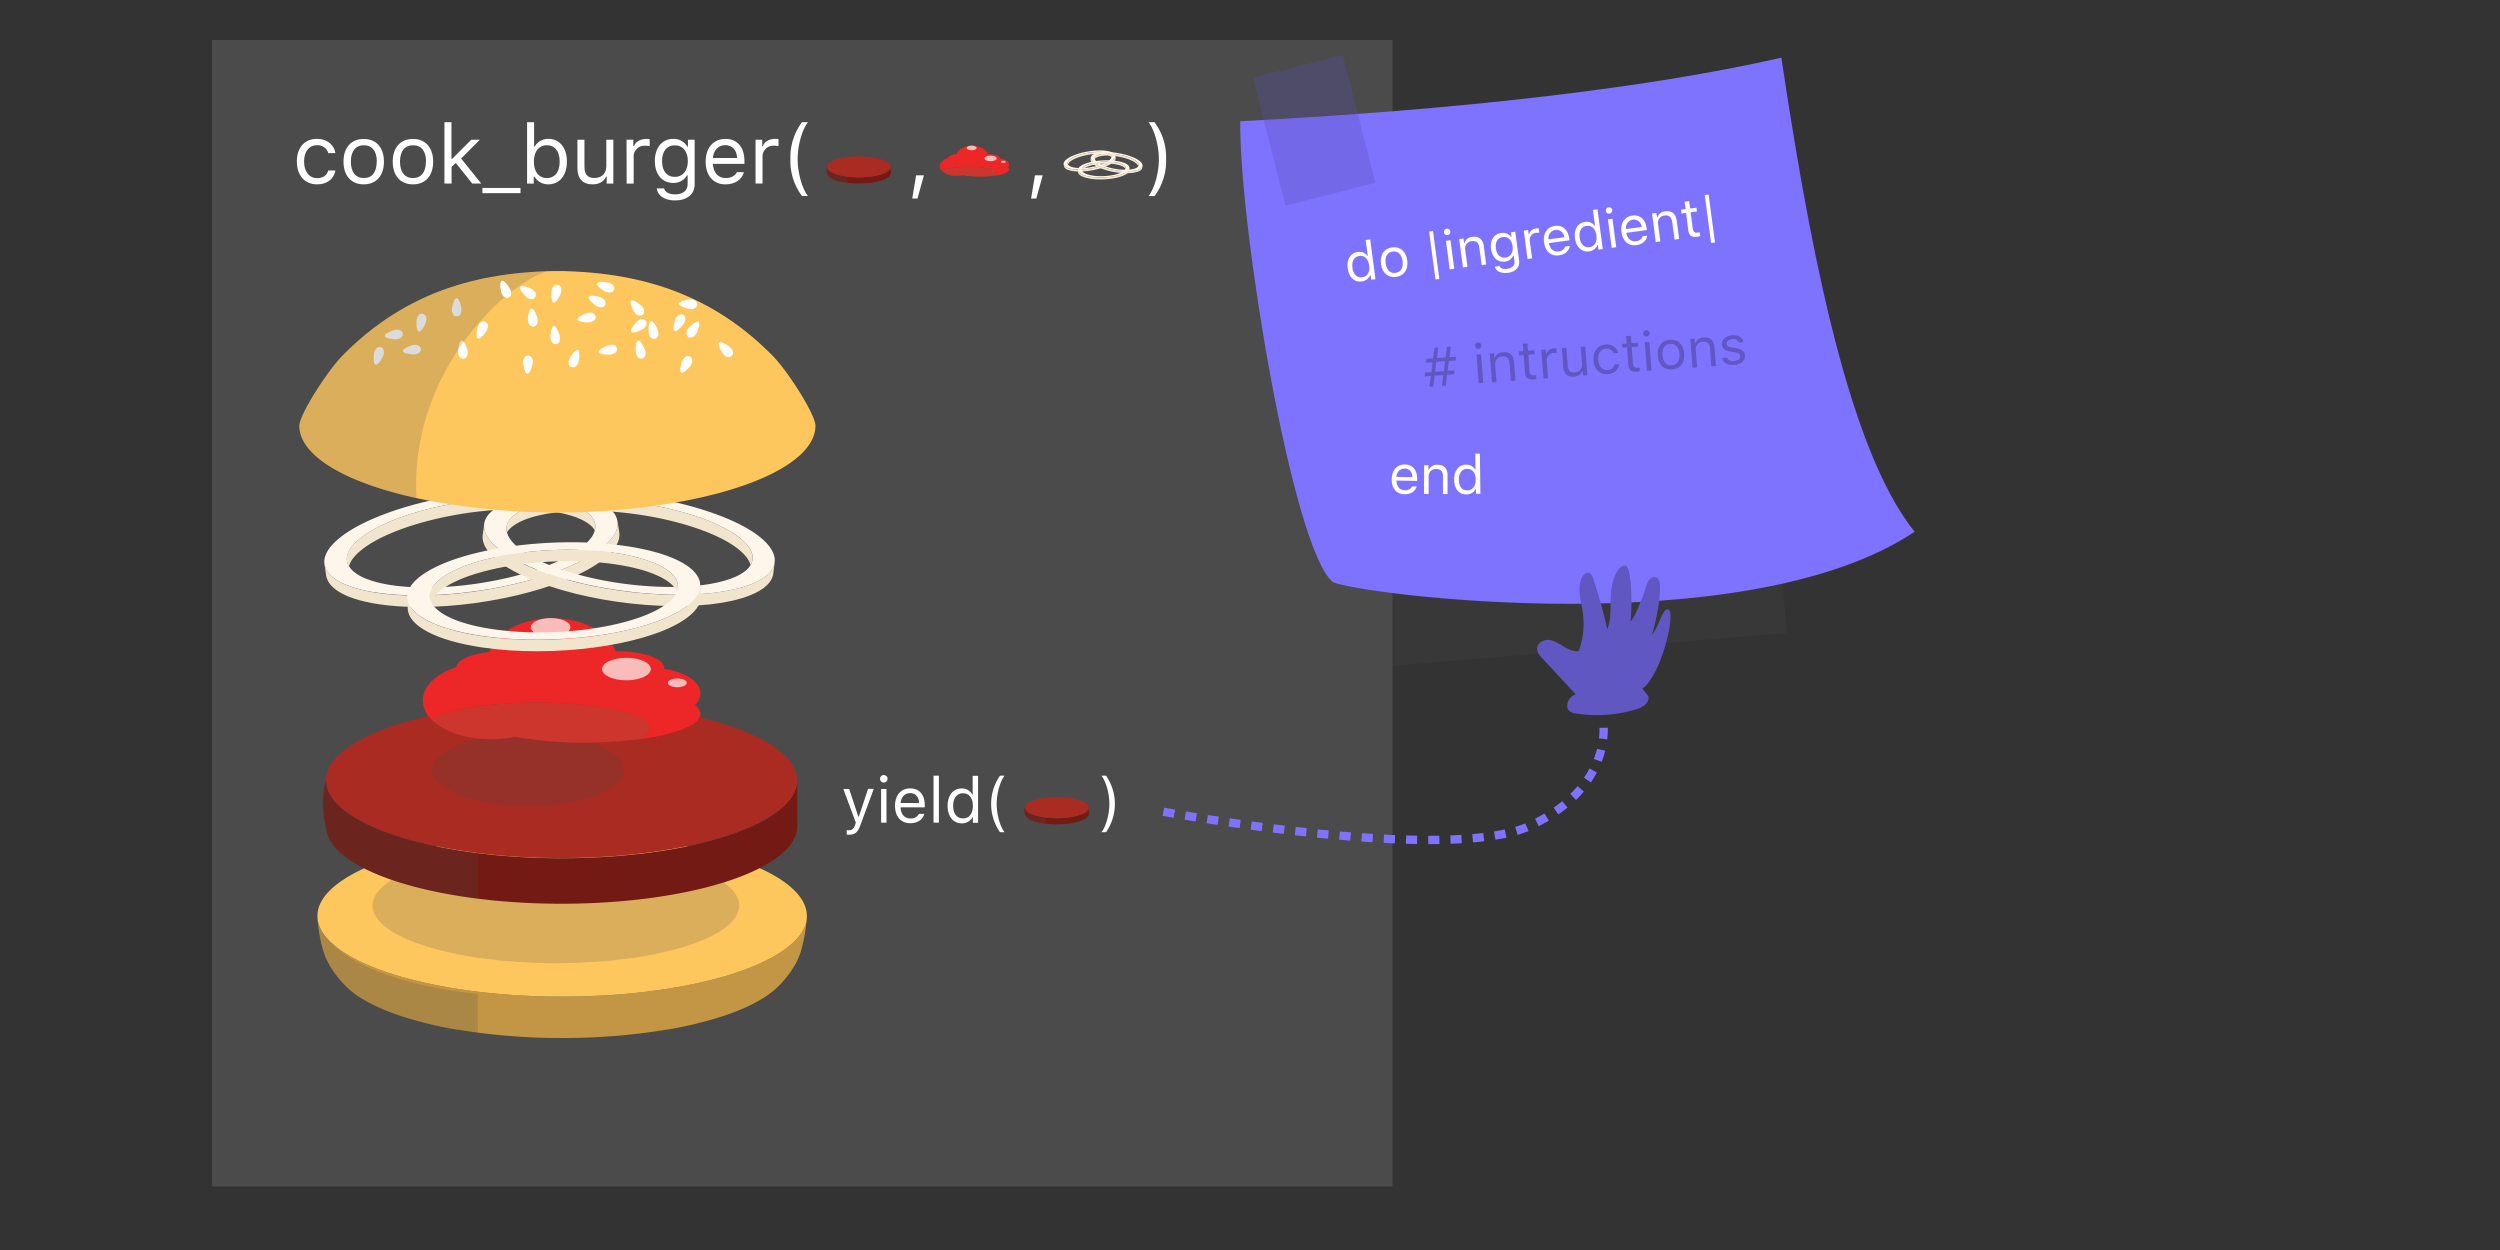 <svg xmlns="http://www.w3.org/2000/svg" xmlns:xlink="http://www.w3.org/1999/xlink" viewBox="0 0 900 450"><rect x="0" y="0" width="900" height="450" fill="#333333" stroke="none"/><defs><style>.a{fill:#f1e5ce;}.b{fill:#fef6ea;}.c{isolation:isolate;}.d,.k{fill:#4b4b4b;}.e{fill:#fff;}.f{fill:#ed2627;}.g{fill:#fddfe0;opacity:0.8;}.h{fill:#cd362c;}.i{fill:#741a14;}.j{fill:#a92b22;}.k{opacity:0.2;}.k,.p{mix-blend-mode:multiply;}.l{fill:#c29644;}.m{fill:#fec75e;}.n{fill:#7e73ff;}.o{fill:#6057c2;}.p{fill:#574fb0;opacity:0.3;}.q{fill:none;stroke:#7e73ff;stroke-miterlimit:10;stroke-width:3px;stroke-dasharray:4;}</style><symbol id="a" viewBox="0 0 155.19 57.24"><path class="a" d="M155.18,25.61c0,4.39-3.39,8.84-10.56,12.9C123,50.73,75.53,54.86,38.52,47.74,13.82,43,0,34.42,0,25.61H0v6H0C0,40.44,13.82,49,38.52,53.75c37,7.13,84.52,3,106.1-9.22,7.17-4.06,10.58-8.51,10.56-12.9h0v-6Z"/><path class="b" d="M116.67,3.49c-37-7.12-84.52-3-106.1,9.23C3.4,16.78,0,21.22,0,25.61v.19a3.52,3.52,0,0,0,.05.64c0,.13,0,.27.05.41a9.11,9.11,0,0,0,.4,1.64l.05.11a1.42,1.42,0,0,0,.1.29c.06.14.11.28.17.41s.13.27.19.41.13.26.2.38,0,0,0,0c.15.27.31.54.47.8a0,0,0,0,0,0,0c.09.13.17.26.27.39a12.28,12.28,0,0,0,.9,1.18l0,0c.21.25.44.51.68.77l0,0c.12.13.25.25.38.38l.82.78.44.38.46.39c.31.25.63.5,1,.75l.23.17,0,0,.6.43c.78.54,1.61,1.07,2.5,1.59l.58.33.43.24.35.2c.11.06.22.13.35.19l.88.45,1.13.56.85.4c.53.25,1.09.49,1.65.73l.78.33,1.63.65,1.51.56c.55.2,1.1.4,1.67.59l.85.28.87.29.15,0h0l.71.22.9.28.92.27,1.5.43,1,.26,1,.28.88.22.41.1c.62.16,1.24.31,1.87.45l2,.45,1.32.28,1.14.22,1.15.23q4.27.83,8.73,1.45c1.3.19,2.62.36,4,.52,1.82.22,3.67.41,5.52.58l1.8.16c1.1.1,2.2.18,3.31.25,1.27.09,2.55.17,3.83.23s2.55.13,3.83.17c3.93.14,7.87.17,11.79.11l1.25,0c1,0,2,0,3-.08l2-.07.27,0c.75,0,1.5-.06,2.25-.11l2.39-.14.91-.06,1.77-.12,1.59-.13,1.39-.12.81-.08,1.08-.11c.37,0,.73-.06,1.09-.11l.37,0,1.65-.18c1.11-.13,2.22-.27,3.32-.42l1.06-.14.4,0L109,49c.88-.13,1.74-.26,2.61-.41l1-.16.32-.06,1.66-.28,1.77-.33c1.8-.34,3.55-.71,5.27-1.09l1.45-.34c2.09-.5,4.12-1,6.06-1.61l1.73-.52.5-.16h0l.73-.23c1.94-.63,3.79-1.31,5.54-2l.75-.31.25-.1,1.57-.69.33-.15c.77-.35,1.53-.72,2.25-1.09l.82-.43,1-.53c.85-.48,1.64-1,2.39-1.46l.44-.3.43-.29.41-.3a23.9,23.9,0,0,0,3.22-2.75c.26-.27.51-.54.74-.81s.45-.54.65-.81.21-.27.3-.41.19-.27.27-.41a4.53,4.53,0,0,0,.26-.4c.08-.14.16-.27.23-.42s.29-.54.41-.81.11-.28.17-.41.07-.2.11-.29,0-.08,0-.13.09-.27.13-.41a5.09,5.09,0,0,0,.19-.77s0,0,0-.06l.06-.4.06-.41a7.5,7.5,0,0,0,0-.82v0C155.16,16.81,141.37,8.24,116.67,3.49Zm26,25.15a11.32,11.32,0,0,1-2,3.12,24.07,24.07,0,0,1-5.61,4.4l-.66.38c-18.27,10.34-58.49,13.83-89.83,7.8-10.57-2-18.79-4.89-24.32-8.18a23.71,23.71,0,0,1-5.6-4.41,11.43,11.43,0,0,1-2.06-3.15c-2-4.65.6-9.54,8.32-13.91.92-.52,1.9-1,2.94-1.52C43.17,4,80.92,1.16,110.68,6.88a88.84,88.84,0,0,1,20.76,6.31h0C140.92,17.67,145,23.21,142.66,28.64Z"/><path class="a" d="M142.66,28.64c-2.7-6.36-13.88-12.25-32-15.74-31.34-6-71.56-2.53-89.83,7.81-4.43,2.51-7.16,5.19-8.32,7.89-2-4.65.6-9.54,8.32-13.91.92-.52,1.9-1,2.94-1.52C43.17,4,80.92,1.16,110.68,6.88a88.84,88.84,0,0,1,20.76,6.31h0C140.92,17.67,145,23.21,142.66,28.64Z"/></symbol></defs><g class="c"><rect class="d" x="76.31" y="14.42" width="424.98" height="412.72"/><path class="e" d="M118.18,55.13a3.91,3.91,0,0,0-4.08-2.84c-2.84,0-4.62,2.27-4.62,5.84s1.81,6,4.62,6c2.13,0,3.61-1,4.08-2.77h2.55c-.46,2.9-2.82,5-6.61,5-4.42,0-7.25-3.21-7.25-8.24S109.68,50,114.1,50c3.84,0,6.19,2.3,6.63,5.11Z"/><path class="e" d="M123.66,58.19c0-5.08,2.78-8.17,7.28-8.17s7.28,3.09,7.28,8.17-2.79,8.18-7.28,8.18S123.66,63.26,123.66,58.19Zm12,0c0-3.75-1.69-5.9-4.67-5.9s-4.68,2.15-4.68,5.9,1.69,5.91,4.68,5.91S135.61,61.93,135.61,58.19Z"/><path class="e" d="M141.38,58.19c0-5.08,2.78-8.17,7.28-8.17s7.28,3.09,7.28,8.17-2.78,8.18-7.28,8.18S141.38,63.26,141.38,58.19Zm12,0c0-3.75-1.68-5.9-4.67-5.9S144,54.44,144,58.19s1.68,5.91,4.67,5.91S153.33,61.93,153.33,58.19Z"/><path class="e" d="M169.65,50.3h3.09L166,57.07l7.25,9H170l-5.92-7.4-1.51,1.41v6H160V44h2.52V57.2h.24Z"/><path class="e" d="M173.67,69.53V67.66h13.71v1.87Z"/><path class="e" d="M192.39,63.57h-.24v2.52h-2.4V44h2.52v8.76h.23A5.46,5.46,0,0,1,197.45,50c4,0,6.63,3.21,6.63,8.17s-2.63,8.18-6.63,8.18A5.65,5.65,0,0,1,192.39,63.57Zm-.18-5.38c0,3.65,1.79,5.91,4.66,5.91s4.6-2.22,4.6-5.91-1.72-5.9-4.6-5.9S192.21,54.55,192.21,58.19Z"/><path class="e" d="M220.8,66.09h-2.4V63.61h-.23c-.79,1.76-2.48,2.76-4.9,2.76-3.54,0-5.39-2.11-5.39-5.85V50.3h2.52v9.61c0,2.84,1.06,4.16,3.58,4.16,2.78,0,4.3-1.66,4.3-4.43V50.3h2.52Z"/><path class="e" d="M225.55,50.3H228v2.34h.24c.47-1.54,2.28-2.62,4.38-2.62a12,12,0,0,1,1.26.07v2.52a10.21,10.21,0,0,0-1.61-.14,3.86,3.86,0,0,0-4.15,3.83v9.79h-2.52Z"/><path class="e" d="M236.42,67.83h2.67c.27,1.29,1.68,2.13,3.95,2.13,2.83,0,4.51-1.4,4.51-3.72V63.13h-.23a5.49,5.49,0,0,1-4.95,2.72c-4.09,0-6.62-3.16-6.62-7.89S238.31,50,242.37,50a5.66,5.66,0,0,1,5.07,2.78h.23V50.3h2.4V66.37c0,3.53-2.72,5.78-7,5.78C239.23,72.15,236.8,70.44,236.42,67.83ZM247.61,58c0-3.44-1.77-5.67-4.69-5.67s-4.57,2.23-4.57,5.67,1.64,5.67,4.57,5.67S247.61,61.4,247.61,58Z"/><path class="e" d="M267.8,62c-.74,2.7-3.2,4.37-6.65,4.37-4.38,0-7.12-3.17-7.12-8.16S256.81,50,261.15,50,268,53.05,268,58v1H256.65V59c.13,3.12,1.87,5.1,4.55,5.1,2,0,3.42-.75,4.08-2.14Zm-11.15-5.11h8.7c-.06-2.8-1.73-4.64-4.23-4.64S256.84,54.09,256.65,56.89Z"/><path class="e" d="M272,50.3h2.4v2.34h.23C275.06,51.1,276.88,50,279,50a11.79,11.79,0,0,1,1.26.07v2.52a10,10,0,0,0-1.61-.14,3.86,3.86,0,0,0-4.14,3.83v9.79H272Z"/><path class="e" d="M288.71,44h2.14c-2.08,2.66-3.7,8.32-3.7,13.27s1.61,10.62,3.7,13.29h-2.14a21.08,21.08,0,0,1-4.16-13.29A21.06,21.06,0,0,1,288.71,44Z"/><path class="e" d="M328.41,71.46l1.39-8.33h2.8l-2.3,8.33Z"/><path class="e" d="M371.19,71.46l1.39-8.33h2.79l-2.3,8.33Z"/><path class="e" d="M415.63,70.59h-2.14c2.08-2.67,3.71-8.32,3.71-13.28S415.58,46.69,413.49,44h2.14a21.07,21.07,0,0,1,4.16,13.28A21.07,21.07,0,0,1,415.63,70.59Z"/><use width="155.19" height="57.24" transform="matrix(0.12, -0.02, 0.02, 0.12, 382.4, 56.07)" xlink:href="#a"/><use width="155.19" height="57.24" transform="matrix(0.12, 0.02, -0.02, 0.12, 393.22, 53.57)" xlink:href="#a"/><use width="155.19" height="57.24" transform="translate(387.88 58.15) rotate(-2.59) scale(0.12)" xlink:href="#a"/><path class="f" d="M363.26,61.05c0,1-2.26,1.86-5.58,2.29.69-.31,1.08-.66,1.08-1,0-1.26-4.53-2.29-10.12-2.29-4.41,0-8.15.64-9.55,1.52a2.45,2.45,0,0,1-.78-1.71c0-1.27,1.21-2.39,3-3,.11-.66,1.33-1.2,3-1.37.6-1.73,2.92-3,5.68-3s5,1.27,5.67,3h.27c2.27,0,4.11.68,4.11,1.53a.08.08,0,0,1,0,0c1.89.3,3.25,1.17,3.25,2.21a1.45,1.45,0,0,1-.51,1.05A1.09,1.09,0,0,1,363.26,61.05Z"/><ellipse class="g" cx="356.61" cy="57.03" rx="2.19" ry="1.01"/><ellipse class="g" cx="361.19" cy="58.27" rx="0.85" ry="0.39"/><ellipse class="g" cx="349.8" cy="53.27" rx="1.78" ry="0.83"/><path class="h" d="M358.76,62.32c0,.36-.39.71-1.08,1a37.44,37.44,0,0,1-4.83.29,34.93,34.93,0,0,1-6.29-.52,10.51,10.51,0,0,1-2.15.22,7.64,7.64,0,0,1-5.32-1.78c1.4-.88,5.14-1.52,9.55-1.52C354.23,60,358.76,61.06,358.76,62.32Z"/><path class="i" d="M320.74,60.06V62.4h0c-.06.61-.56,1.23-1.57,1.8C316,66,308.9,66.63,303.4,65.57c-3.56-.69-5.6-1.9-5.72-3.17h0a5.65,5.65,0,0,1-.14-.89,3.4,3.4,0,0,1,.14-1.46c0,1.31,2.06,2.59,5.73,3.29,5.5,1.06,12.56.45,15.77-1.37C320.24,61.37,320.74,60.71,320.74,60.06Z"/><path class="j" d="M320.74,60.05h0c0,.65-.5,1.31-1.57,1.91C316,63.79,308.9,64.4,303.4,63.34c-3.67-.7-5.72-2-5.73-3.29,0-.65.51-1.31,1.57-1.91,3.21-1.82,10.27-2.43,15.78-1.37C318.69,57.47,320.74,58.75,320.74,60.05Z"/><path class="k" d="M305.1,63.61v2.23c-.58-.07-1.15-.16-1.7-.27-3.56-.69-5.6-1.9-5.72-3.17h0a5.65,5.65,0,0,1-.14-.89,3.32,3.32,0,0,1,.14-1.45c0,1.3,2.06,2.58,5.73,3.28C304,63.45,304.52,63.54,305.1,63.61Z"/><path class="l" d="M290.45,330.36a55.92,55.92,0,0,1-2,11.64c-1.81,6.64-7.21,12.09-8.19,13a29.56,29.56,0,0,1-5.68,4.41l-.35.22-1.18.69-.2.11-.63.35-1.35.71-.71.35-1.16.55-.83.38-1.48.64-.59.25c-.63.26-1.26.51-1.91.75l-.46.18c-.71.26-1.44.53-2.19.79l-.23.08a139.62,139.62,0,0,1-21.16,5.22l-.34,0-.8.14a225.49,225.49,0,0,1-35,2.86h-3.29a225.59,225.59,0,0,1-35-2.86l-.79-.14-.35,0a139.48,139.48,0,0,1-21.15-5.22l-.24-.08-2.19-.79-.46-.18c-.65-.24-1.28-.49-1.91-.75l-.59-.25-1.47-.64-.84-.38c-.39-.18-.78-.36-1.15-.55l-.72-.35-1.35-.71-.62-.35-.21-.11-1.17-.69-.36-.22a30.2,30.2,0,0,1-5.68-4.41c-1-1-6.37-6.4-8.18-13a55.66,55.66,0,0,1-2-11.61c.73,9.76,16.31,19.16,43.72,24.43,42,8.09,96,3.4,120.47-10.47C286.25,339.93,290.13,335.13,290.45,330.36Z"/><path class="m" d="M290.47,329.7c0,.17,0,.34,0,.51v.15c-.32,4.77-4.2,9.57-12,14C254,358.22,200,362.91,158,354.82c-27.41-5.27-43-14.67-43.72-24.43v-.18a.81.81,0,0,1,0-.16c0-.22,0-.35,0-.35h0c0-5,3.85-10,12-14.65,24.5-13.87,78.44-18.56,120.47-10.47C274.78,310,290.44,319.7,290.47,329.7Z"/><ellipse class="k" cx="200.12" cy="326.01" rx="66" ry="20.75"/><path class="k" d="M172,357.79v14.06c-2.13-.28-4.23-.6-6.31-.94l-.79-.13-.35-.06a138.26,138.26,0,0,1-21.15-5.23l-.23-.08c-.75-.25-1.48-.52-2.19-.78l-.47-.17c-.65-.26-1.28-.5-1.9-.76l-.6-.25-1.48-.64-.82-.38-1.17-.55-.71-.35-1.35-.71-.62-.34-.21-.12-1.17-.69c-.12-.07-.24-.14-.35-.22a29.67,29.67,0,0,1-5.69-4.42c-1-.94-6.37-6.39-8.19-13a54.68,54.68,0,0,1-2-11.85c.16,3.38,2.12,6.72,5.74,9.88,6,6,17.38,11.3,33.25,14.8A168.08,168.08,0,0,0,172,357.79Z"/><path class="i" d="M287,281v17.21h0c-.41,4.51-4.14,9.06-11.52,13.24-23.6,13.36-75.54,17.87-116,10.09-26.19-5.05-41.16-14-42.06-23.33h0a36.53,36.53,0,0,1-1-6.56c-.45-7.45,1-10.68,1-10.68,0,9.63,15.11,19,42.11,24.2,40.48,7.78,92.42,3.26,116-10.1C283.3,290.59,287,285.74,287,281Z"/><path class="j" d="M287,280.92v0c0,4.79-3.73,9.64-11.56,14.07-23.6,13.36-75.54,17.88-116,10.1-27-5.2-42.09-14.57-42.11-24.2,0-4.79,3.71-9.66,11.56-14.1,23.6-13.36,75.54-17.87,116-10.09C271.92,261.93,287,271.29,287,280.92Z"/><ellipse class="k" cx="190.07" cy="277.14" rx="34.52" ry="13.02"/><path class="k" d="M172,307.09v16.37c-4.27-.54-8.46-1.19-12.53-2-26.2-5-41.17-14-42.07-23.32h0a36.29,36.29,0,0,1-1-6.56c-.45-7.45,1-10.68,1-10.68,0,9.64,15.11,19,42.12,24.19C163.53,305.9,167.72,306.56,172,307.09Z"/><path class="f" d="M252.16,257c0,4-9.07,7.46-22.37,9.19,2.76-1.23,4.32-2.62,4.32-4.1,0-5-18.15-9.13-40.54-9.13-17.64,0-32.66,2.53-38.23,6.08a9.74,9.74,0,0,1-3.14-6.85c0-5.12,4.83-9.6,12-12,.44-2.63,5.34-4.8,11.94-5.49,2.4-6.94,11.68-12.13,22.77-12.13s20.19,5.08,22.71,11.91h1.07c9.09,0,16.46,2.73,16.46,6.1,0,.05,0,.12,0,.17,7.55,1.2,13,4.71,13,8.85a5.94,5.94,0,0,1-2,4.23A4.26,4.26,0,0,1,252.16,257Z"/><ellipse class="g" cx="225.51" cy="240.86" rx="8.78" ry="4.06"/><ellipse class="g" cx="243.84" cy="245.83" rx="3.41" ry="1.58"/><ellipse class="g" cx="198.22" cy="225.82" rx="7.13" ry="3.32"/><path class="h" d="M234.11,262.05c0,1.48-1.56,2.87-4.32,4.1a150.07,150.07,0,0,1-19.33,1.19,138.77,138.77,0,0,1-25.21-2.12,40.29,40.29,0,0,1-8.63.91c-9.13,0-17.1-2.88-21.28-7.13,5.57-3.55,20.59-6.08,38.23-6.08C216,252.92,234.11,257,234.11,262.05Z"/><use width="155.19" height="57.24" transform="matrix(0.68, -0.1, 0.1, 0.68, 114.25, 185.7)" xlink:href="#a"/><use width="155.19" height="57.24" transform="translate(176.6 171.33) rotate(7.56) scale(0.68)" xlink:href="#a"/><use width="155.19" height="57.24" transform="matrix(0.68, -0.03, 0.03, 0.68, 145.84, 197.7)" xlink:href="#a"/><path class="m" d="M278.08,128C255,104.63,228.8,98.2,202.32,97.58v0h-3.23v0c-26.48.62-52.68,7-75.76,30.42-5.51,5.58-15.56,21.31-15.56,25.3,0,10.76,16.86,21.22,47,27a254.39,254.39,0,0,0,44.28,4.22v0l1.62,0,1.61,0v0a254.39,254.39,0,0,0,44.28-4.22c30.18-5.81,47-16.27,47-27C293.64,149.31,283.6,133.58,278.08,128Z"/><path class="e" d="M166,110.55c.44,1.91-.37,3.35-1.62,3.35s-2-1.48-1.62-3.35c.36-1.71.93-3.21,1.63-3.21S165.65,108.84,166,110.55Z"/><path class="e" d="M149.92,115.89c0-2,1.11-3.18,2.33-2.91s1.64,1.89.83,3.63c-.73,1.58-1.62,2.92-2.3,2.77S149.92,117.64,149.92,115.89Z"/><path class="e" d="M148,124.4c1.84-.68,3.37-.06,3.53,1.18s-1.21,2.2-3.12,2c-1.74-.15-3.3-.52-3.39-1.21S146.35,125,148,124.4Z"/><path class="e" d="M168.16,125.67c.6,1.87-.07,3.37-1.32,3.48s-2.15-1.28-1.92-3.19c.21-1.73.64-3.28,1.34-3.34S167.62,124,168.16,125.67Z"/><path class="e" d="M171.85,118.24c.39-1.93,1.71-2.91,2.85-2.4s1.25,2.17.12,3.72-2.15,2.55-2.79,2.27S171.51,120,171.85,118.24Z"/><path class="e" d="M232,125.46c.83,1.78.35,3.35-.87,3.62s-2.3-1-2.31-2.92c0-1.75.22-3.34.91-3.49S231.28,123.88,232,125.46Z"/><path class="e" d="M208.41,129.59c-.27,1.95-1.53,3-2.7,2.56s-1.38-2.09-.34-3.71c.95-1.46,2-2.67,2.66-2.42S208.65,127.86,208.41,129.59Z"/><path class="e" d="M242.9,115.53c.51-1.89,1.89-2.79,3-2.2s1.1,2.25-.13,3.72-2.32,2.4-2.94,2.08S242.45,117.22,242.9,115.53Z"/><path class="e" d="M228.86,116.2c1.28-1.5,2.91-1.71,3.66-.71s0,2.51-1.71,3.31c-1.59.73-3.13,1.18-3.54.62S227.73,117.53,228.86,116.2Z"/><path class="e" d="M245.41,130.51c.58-1.88,2-2.73,3.07-2.11s1,2.29-.25,3.72-2.4,2.32-3,2S244.9,132.18,245.41,130.51Z"/><path class="e" d="M230.5,109.73c1.55,1.21,1.83,2.83.86,3.62s-2.5.13-3.37-1.57-1.31-3.08-.77-3.52S229.13,108.65,230.5,109.73Z"/><path class="e" d="M236.63,118.36c.84,1.78.35,3.36-.87,3.62s-2.29-1-2.3-2.93c0-1.74.23-3.33.91-3.48S235.9,116.78,236.63,118.36Z"/><path class="e" d="M193.33,114.08c.62,1.87,0,3.38-1.28,3.5s-2.17-1.27-2-3.17c.19-1.74.61-3.29,1.3-3.36S192.78,112.43,193.33,114.08Z"/><path class="e" d="M210.86,112.87c1.83-.73,3.37-.15,3.57,1.08s-1.15,2.23-3.06,2.13c-1.74-.09-3.31-.41-3.42-1.11S209.24,113.52,210.86,112.87Z"/><path class="e" d="M201.35,120.37c.68,1.84.06,3.37-1.18,3.53s-2.2-1.21-2-3.12c.15-1.74.52-3.3,1.21-3.39S200.76,118.73,201.35,120.37Z"/><path class="e" d="M188.4,131.26c-.33-1.94.56-3.32,1.8-3.26s2,1.59,1.44,3.44c-.46,1.68-1.1,3.15-1.8,3.11S188.69,133,188.4,131.26Z"/><path class="e" d="M262.36,124.62c1.6,1.13,2,2.74,1,3.57s-2.49.27-3.45-1.39-1.46-3-.94-3.48S260.93,123.62,262.36,124.62Z"/><path class="e" d="M141.48,118.94c1.85-.68,3.37-.06,3.53,1.18s-1.2,2.2-3.11,2c-1.74-.14-3.3-.51-3.39-1.2S139.84,119.54,141.48,118.94Z"/><path class="e" d="M134.57,127.72c.15-2,1.34-3.1,2.53-2.74s1.51,2,.58,3.68-1.82,2.8-2.49,2.6S134.45,129.46,134.57,127.72Z"/><path class="e" d="M251,119.44c-.73,1.82-2.22,2.54-3.24,1.82s-.82-2.37.58-3.68,2.59-2.1,3.17-1.7S251.61,117.82,251,119.44Z"/><path class="e" d="M218.52,124.5c1.79-.81,3.36-.31,3.61.91s-1,2.28-3,2.27c-1.74,0-3.33-.27-3.47-1S216.93,125.22,218.52,124.5Z"/><path class="k" d="M149.92,179.31c-27.1-5.95-42.12-15.85-42.15-26,0-4,10-19.72,15.56-25.3,22.38-22.67,47.69-29.39,73.36-30.34C180.64,103.24,147.45,134.76,149.92,179.31Z"/><path class="e" d="M247.73,107.85c1.94-.34,3.33.54,3.27,1.79s-1.58,2-3.43,1.45c-1.69-.45-3.16-1.09-3.12-1.79S246,108.15,247.73,107.85Z"/><path class="e" d="M218.48,101.62c2,.26,3,1.52,2.58,2.69s-2.09,1.39-3.71.35c-1.47-.93-2.68-2-2.44-2.64S216.75,101.39,218.48,101.62Z"/><path class="e" d="M198.5,105.44c0-2,1.16-3.16,2.38-2.86s1.61,1.91.77,3.64c-.76,1.57-1.66,2.89-2.34,2.72S198.47,107.19,198.5,105.44Z"/><path class="e" d="M183.32,103.46c1.12,1.62.91,3.25-.25,3.72s-2.43-.62-2.76-2.51c-.3-1.72-.34-3.32.31-3.58S182.33,102,183.32,103.46Z"/><path class="e" d="M215.57,106.83c1.91.45,2.84,1.81,2.29,2.93s-2.22,1.17-3.72,0-2.47-2.25-2.17-2.88S213.87,106.42,215.57,106.83Z"/><path class="e" d="M190.86,103.79c1.81.77,2.51,2.26,1.77,3.27s-2.38.78-3.66-.64-2.06-2.63-1.65-3.19S189.26,103.11,190.86,103.79Z"/><path class="e" d="M304.83,300.47v-1.65a5.23,5.23,0,0,0,.81.06c1.11,0,1.72-.53,2.23-2l.22-.72-4.48-12.12h2.09L309,294h.18l3.32-10h2.05l-4.73,12.85c-1,2.81-2,3.64-4.14,3.64A6.51,6.51,0,0,1,304.83,300.47Z"/><path class="e" d="M316.82,280.37a1.35,1.35,0,1,1,1.34,1.34A1.35,1.35,0,0,1,316.82,280.37Zm.38,3.68h1.93v12.11H317.2Z"/><path class="e" d="M332.76,293c-.56,2.07-2.44,3.35-5.09,3.35-3.36,0-5.46-2.43-5.46-6.25s2.13-6.28,5.46-6.28,5.25,2.32,5.25,6.08v.75h-8.7v.09c.1,2.39,1.44,3.9,3.49,3.9a3.12,3.12,0,0,0,3.12-1.64Zm-8.54-3.92h6.67c-.05-2.14-1.33-3.56-3.25-3.56S324.36,287,324.22,289.1Z"/><path class="e" d="M336.07,279.24H338v16.92h-1.93Z"/><path class="e" d="M341.14,290.1c0-3.79,2-6.26,5.09-6.26A4.14,4.14,0,0,1,350,286h.16v-6.72h1.94v16.92h-1.85v-1.93h-.18a4.34,4.34,0,0,1-3.87,2.14C343.13,296.37,341.14,293.91,341.14,290.1Zm2,0c0,2.83,1.33,4.53,3.54,4.53s3.56-1.73,3.56-4.53-1.37-4.52-3.56-4.52S343.14,287.29,343.14,290.1Z"/><path class="e" d="M360,279.24h1.64c-1.59,2.05-2.84,6.38-2.84,10.18s1.24,8.14,2.84,10.18H360a17.84,17.84,0,0,1,0-20.36Z"/><path class="e" d="M398.17,299.6h-1.64c1.6-2,2.84-6.37,2.84-10.17s-1.23-8.14-2.84-10.19h1.64a17.84,17.84,0,0,1,0,20.36Z"/><path class="i" d="M392,290.75v2.34h0c-.06.61-.56,1.23-1.57,1.8-3.21,1.81-10.27,2.43-15.77,1.37-3.56-.69-5.6-1.91-5.72-3.17h0a5.65,5.65,0,0,1-.14-.89,3.4,3.4,0,0,1,.14-1.46c0,1.31,2.06,2.59,5.73,3.29,5.5,1.06,12.56.45,15.77-1.37C391.52,292.06,392,291.4,392,290.75Z"/><path class="j" d="M392,290.74h0c0,.65-.5,1.31-1.57,1.91-3.21,1.82-10.27,2.43-15.77,1.37-3.67-.7-5.72-2-5.73-3.29,0-.65.51-1.31,1.58-1.91,3.2-1.82,10.27-2.43,15.77-1.37C390,288.16,392,289.44,392,290.74Z"/><path class="k" d="M376.38,294.3v2.23c-.58-.08-1.15-.16-1.7-.27-3.56-.69-5.6-1.91-5.72-3.17h0a5.65,5.65,0,0,1-.14-.89,3.4,3.4,0,0,1,.14-1.46c0,1.31,2.06,2.59,5.73,3.29C375.23,294.14,375.8,294.23,376.38,294.3Z"/><rect class="k" x="441.75" y="66.55" width="194.79" height="169.62" transform="translate(-10.69 45.2) rotate(-4.75)"/><path class="n" d="M446.48,43.65C477,42,570.59,36.86,641.28,20.76c9,59.58,22.75,139.63,48,170.65-60.76,40.67-200.38,22.51-209.46,18.14C465.27,197.55,446.15,82,446.48,43.65Z"/><path class="o" d="M519.6,135l-3.14.23-.5,3.92-1.36.1.49-3.92-2.24.17.17-1.4,2.27-.17.44-3.53-2.37.17.18-1.39,2.36-.17.5-3.78,1.36-.1-.47,3.78,3.12-.23.5-3.79,1.37-.1-.49,3.78,2.38-.17-.16,1.39-2.41.17-.46,3.54,2.5-.18-.16,1.39-2.51.19-.5,3.92-1.37.1Zm.19-1.37.45-3.59-3.16.24-.45,3.58Z"/><path class="o" d="M531,124.54a1.15,1.15,0,0,1,2.3-.17,1.15,1.15,0,0,1-2.3.17Zm.56,3.12,1.64-.13.76,10.32-1.64.12Z"/><path class="o" d="M536.31,127.3l1.57-.11.12,1.62h.16a3.1,3.1,0,0,1,3-2c2.32-.18,3.71,1.1,3.9,3.55l.49,6.68-1.65.12-.46-6.28c-.14-1.86-1-2.68-2.63-2.56a2.63,2.63,0,0,0-2.5,3.11l.45,6.11-1.64.12Z"/><path class="o" d="M549.9,123.62l.19,2.67,2.3-.17.1,1.38-2.29.17.42,5.83c.09,1.22.59,1.7,1.67,1.62a7.12,7.12,0,0,0,.76-.09l.1,1.39a5.2,5.2,0,0,1-1,.16c-2.12.16-3-.56-3.18-2.53l-.46-6.26-1.67.12-.1-1.38,1.67-.12-.2-2.67Z"/><path class="o" d="M554.88,125.93l1.57-.11.12,1.53h.15a2.9,2.9,0,0,1,2.74-1.93c.26,0,.61,0,.82,0l.12,1.65a6.84,6.84,0,0,0-1.06,0,2.53,2.53,0,0,0-2.52,2.71l.47,6.39-1.65.12Z"/><path class="o" d="M571.46,135.09l-1.57.11-.12-1.61h-.15a3.23,3.23,0,0,1-3.07,2c-2.31.17-3.62-1.12-3.8-3.56l-.49-6.68,1.64-.12.47,6.28c.13,1.85.89,2.67,2.53,2.55a2.6,2.6,0,0,0,2.6-3.1l-.45-6.11,1.65-.12Z"/><path class="o" d="M580.91,127.19a2.56,2.56,0,0,0-2.8-1.66c-1.85.14-2.91,1.71-2.74,4s1.47,3.81,3.31,3.68a2.5,2.5,0,0,0,2.53-2l1.67-.12c-.16,1.91-1.6,3.43-4.08,3.61-2.89.21-4.89-1.75-5.13-5s1.44-5.44,4.33-5.65a4.06,4.06,0,0,1,4.58,3Z"/><path class="o" d="M587.11,120.87l.2,2.67,2.3-.17.1,1.38-2.3.17.43,5.84c.09,1.22.59,1.7,1.66,1.62a6.56,6.56,0,0,0,.76-.09l.1,1.38a4.5,4.5,0,0,1-1,.17c-2.12.16-3-.56-3.18-2.54l-.46-6.26-1.66.13-.1-1.38,1.66-.12-.2-2.68Z"/><path class="o" d="M591.58,120.07a1.15,1.15,0,0,1,2.3-.17,1.18,1.18,0,0,1-1.07,1.24A1.16,1.16,0,0,1,591.58,120.07Zm.56,3.12,1.64-.12.76,10.32-1.64.12Z"/><path class="o" d="M596.79,128c-.25-3.32,1.42-5.47,4.36-5.69s4.91,1.67,5.15,5-1.42,5.48-4.36,5.69S597,131.34,596.79,128Zm7.81-.57c-.18-2.45-1.39-3.78-3.34-3.64s-3,1.64-2.77,4.09,1.39,3.77,3.34,3.63S604.78,129.9,604.6,127.46Z"/><path class="o" d="M608.51,122l1.57-.11.12,1.62h.15a3.12,3.12,0,0,1,3-2c2.32-.17,3.71,1.11,3.89,3.56l.49,6.68-1.64.12-.47-6.28c-.13-1.86-1-2.68-2.63-2.56a2.62,2.62,0,0,0-2.49,3.11l.45,6.11-1.65.12Z"/><path class="o" d="M623.55,120.69c2.16-.16,3.74.8,4.09,2.48l-1.63.12a2.1,2.1,0,0,0-2.37-1.2c-1.22.09-2.13.78-2.07,1.7.06.71.66,1.11,1.9,1.31l1.62.27c2,.33,3,1.1,3.09,2.58.13,1.85-1.56,3.25-3.91,3.43s-4-.82-4.27-2.52l1.7-.12a2.27,2.27,0,0,0,2.53,1.24c1.38-.1,2.33-.83,2.26-1.78,0-.71-.62-1.15-1.74-1.33l-1.81-.3c-2-.33-2.91-1.1-3-2.59C619.8,122.27,621.36,120.85,623.55,120.69Z"/><path class="e" d="M485.18,96.6c-.42-3.21,1-5.53,3.61-5.88a3.54,3.54,0,0,1,3.45,1.37h.15l-.76-5.69,1.64-.22,1.9,14.33-1.56.2-.22-1.63-.15,0a3.72,3.72,0,0,1-3,2.25C487.57,101.69,485.61,99.83,485.18,96.6Zm1.7-.22c.31,2.39,1.63,3.68,3.5,3.43s2.82-1.86,2.51-4.23-1.67-3.68-3.52-3.43S486.56,94,486.88,96.38Z"/><path class="e" d="M497.16,95c-.44-3.31,1.1-5.55,4-5.94s5,1.38,5.44,4.68-1.11,5.55-4,5.94S497.59,98.31,497.16,95Zm7.76-1c-.32-2.44-1.6-3.69-3.54-3.44s-2.85,1.81-2.53,4.24,1.6,3.69,3.54,3.43S505.24,96.41,504.92,94Z"/><path class="e" d="M516.77,100.61l-2.29-17.25,1.39-.18,2.29,17.25Z"/><path class="e" d="M519.81,83.62a1.14,1.14,0,0,1,1-1.29,1.15,1.15,0,1,1,.3,2.28A1.14,1.14,0,0,1,519.81,83.62Zm.73,3.08,1.64-.22,1.36,10.26L521.9,97Z"/><path class="e" d="M525.3,86.07l1.56-.21.22,1.62.15,0a3.11,3.11,0,0,1,2.84-2.21c2.31-.3,3.77.89,4.09,3.33l.88,6.64-1.63.21-.83-6.24c-.24-1.84-1.14-2.62-2.78-2.4A2.63,2.63,0,0,0,527.49,90l.81,6.07-1.64.22Z"/><path class="e" d="M538.11,96l1.73-.23c.29.82,1.28,1.24,2.75,1,1.84-.24,2.81-1.29,2.61-2.8l-.26-2-.16,0a3.58,3.58,0,0,1-3,2.2c-2.65.35-4.57-1.49-5-4.56s1-5.38,3.62-5.73A3.7,3.7,0,0,1,544,85.25l.15,0-.21-1.62,1.56-.21,1.38,10.44c.31,2.29-1.27,4-4.07,4.36C540.31,98.53,538.58,97.62,538.11,96Zm6.42-7.37c-.3-2.24-1.64-3.53-3.53-3.28s-2.78,1.84-2.48,4.07,1.55,3.54,3.45,3.29S544.83,90.82,544.53,88.59Z"/><path class="e" d="M548.56,83l1.56-.21.2,1.53.15,0a2.89,2.89,0,0,1,2.62-2.08,5,5,0,0,1,.83-.06l.21,1.63a6.05,6.05,0,0,0-1.06,0,2.52,2.52,0,0,0-2.36,2.84l.84,6.36-1.63.22Z"/><path class="e" d="M565.13,88.53c-.24,1.81-1.69,3.11-3.94,3.41-2.84.37-4.9-1.44-5.33-4.69s1.11-5.56,3.92-5.93,4.72,1.38,5.14,4.57l.08.62-7.37,1v.08c.35,2,1.65,3.15,3.4,2.92a2.69,2.69,0,0,0,2.46-1.74Zm-7.68-2.36,5.66-.75A2.79,2.79,0,0,0,560,82.77,3,3,0,0,0,557.45,86.17Z"/><path class="e" d="M567,85.77c-.43-3.22,1-5.54,3.61-5.88a3.52,3.52,0,0,1,3.45,1.37l.14,0-.75-5.69,1.64-.22L577,89.66l-1.56.21-.21-1.64-.15,0a3.7,3.7,0,0,1-3,2.25C569.39,90.85,567.43,89,567,85.77Zm1.69-.23c.32,2.4,1.63,3.69,3.51,3.44s2.82-1.87,2.51-4.23-1.67-3.69-3.53-3.44S568.38,83.15,568.69,85.54Z"/><path class="e" d="M578.11,75.9a1.15,1.15,0,1,1,1.29,1A1.15,1.15,0,0,1,578.11,75.9Zm.74,3.08,1.63-.22L581.84,89l-1.63.22Z"/><path class="e" d="M593,84.83c-.24,1.82-1.69,3.11-3.94,3.41-2.84.38-4.9-1.44-5.33-4.69s1.11-5.55,3.92-5.93,4.72,1.38,5.14,4.57l.08.63-7.37,1v.08c.35,2,1.66,3.15,3.4,2.92a2.68,2.68,0,0,0,2.46-1.74Zm-7.68-2.36,5.66-.75a2.79,2.79,0,0,0-3.15-2.65A3,3,0,0,0,585.36,82.47Z"/><path class="e" d="M594.75,76.87l1.56-.2.21,1.61.15,0a3.12,3.12,0,0,1,2.85-2.2c2.3-.31,3.76.88,4.09,3.32l.88,6.64-1.64.22L602,80c-.24-1.85-1.14-2.62-2.77-2.41a2.62,2.62,0,0,0-2.31,3.25l.8,6.07-1.64.22Z"/><path class="e" d="M608.09,72.4l.35,2.66,2.29-.3.18,1.37-2.29.3.77,5.8c.16,1.21.69,1.67,1.75,1.52a6.75,6.75,0,0,0,.76-.14l.18,1.38a6,6,0,0,1-1,.23c-2.11.28-3.06-.39-3.32-2.35L607,76.65l-1.66.22-.18-1.37,1.66-.22-.36-2.66Z"/><path class="e" d="M616,87.47l-2.29-17.25,1.39-.18,2.29,17.25Z"/><rect class="p" x="456.42" y="23.13" width="33.34" height="47.48" transform="translate(3 117.75) rotate(-14.23)"/><path class="e" d="M510,175.14c-.51,1.76-2.14,2.83-4.41,2.79-2.87-.05-4.63-2.15-4.58-5.43s1.92-5.33,4.76-5.28,4.46,2.06,4.41,5.28v.63l-7.44-.13v.08c.05,2,1.18,3.36,2.93,3.39a2.68,2.68,0,0,0,2.7-1.35Zm-7.25-3.47,5.7.1c0-1.84-1.08-3.07-2.72-3.1A3,3,0,0,0,502.73,171.67Z"/><path class="e" d="M512.67,167.49h1.57v1.63h.16a3.11,3.11,0,0,1,3.11-1.8c2.33,0,3.62,1.39,3.61,3.85l0,6.7h-1.65l0-6.3c0-1.86-.78-2.75-2.43-2.75a2.62,2.62,0,0,0-2.73,2.9l0,6.13h-1.66Z"/><path class="e" d="M523.48,172.7c0-3.25,1.65-5.38,4.29-5.42a3.55,3.55,0,0,1,3.27,1.78h.14l-.07-5.75,1.65,0,.18,14.47-1.58,0,0-1.65h-.15A3.72,3.72,0,0,1,527.9,178C525.25,178,523.52,176,523.48,172.7Zm1.71,0c0,2.42,1.18,3.85,3.07,3.83s3-1.51,3-3.91-1.22-3.85-3.09-3.83S525.16,170.27,525.19,172.68Z"/><path class="q" d="M418.82,292.23s102.34,19.08,132.27,4.95c30.57-14.44,26-38,26-38"/><path class="o" d="M591.26,247.86a7.09,7.09,0,0,0,2.07-2c5.7-7.16,9.6-24.77,7.49-26.3s-3.44,5.89-6.15,9c2-6.48,4.68-20.29,1.4-20.75s-3.4,4.19-4.77,7.18S589,221.3,587,223.83c.68-6.79.39-20.3-2-20.24-3.2.09-4.94,6.51-5.13,10.66s.31,8.48-1.25,12.32a179.35,179.35,0,0,0-5.09-18.35c-.27-.8-.63-1.68-1.4-2-1.05-.37-2.08.61-2.58,1.61-1.91,3.79-.38,8.32.25,12.53a28.56,28.56,0,0,1-1.44,14c-2,.31-3.87-.67-5.57-1.71s-3.46-2.2-5.44-2.29-4.17,1.43-4,3.44a5.43,5.43,0,0,0,1.75,3.06l12.06,13,.13.06a4.52,4.52,0,0,0-3.08,4,2.75,2.75,0,0,0,.44,1.71,3.76,3.76,0,0,0,2.63,1.21A48.72,48.72,0,0,0,589,255.37c2.26-.69,4.95-2.36,4.42-4.7Z"/></g></svg>